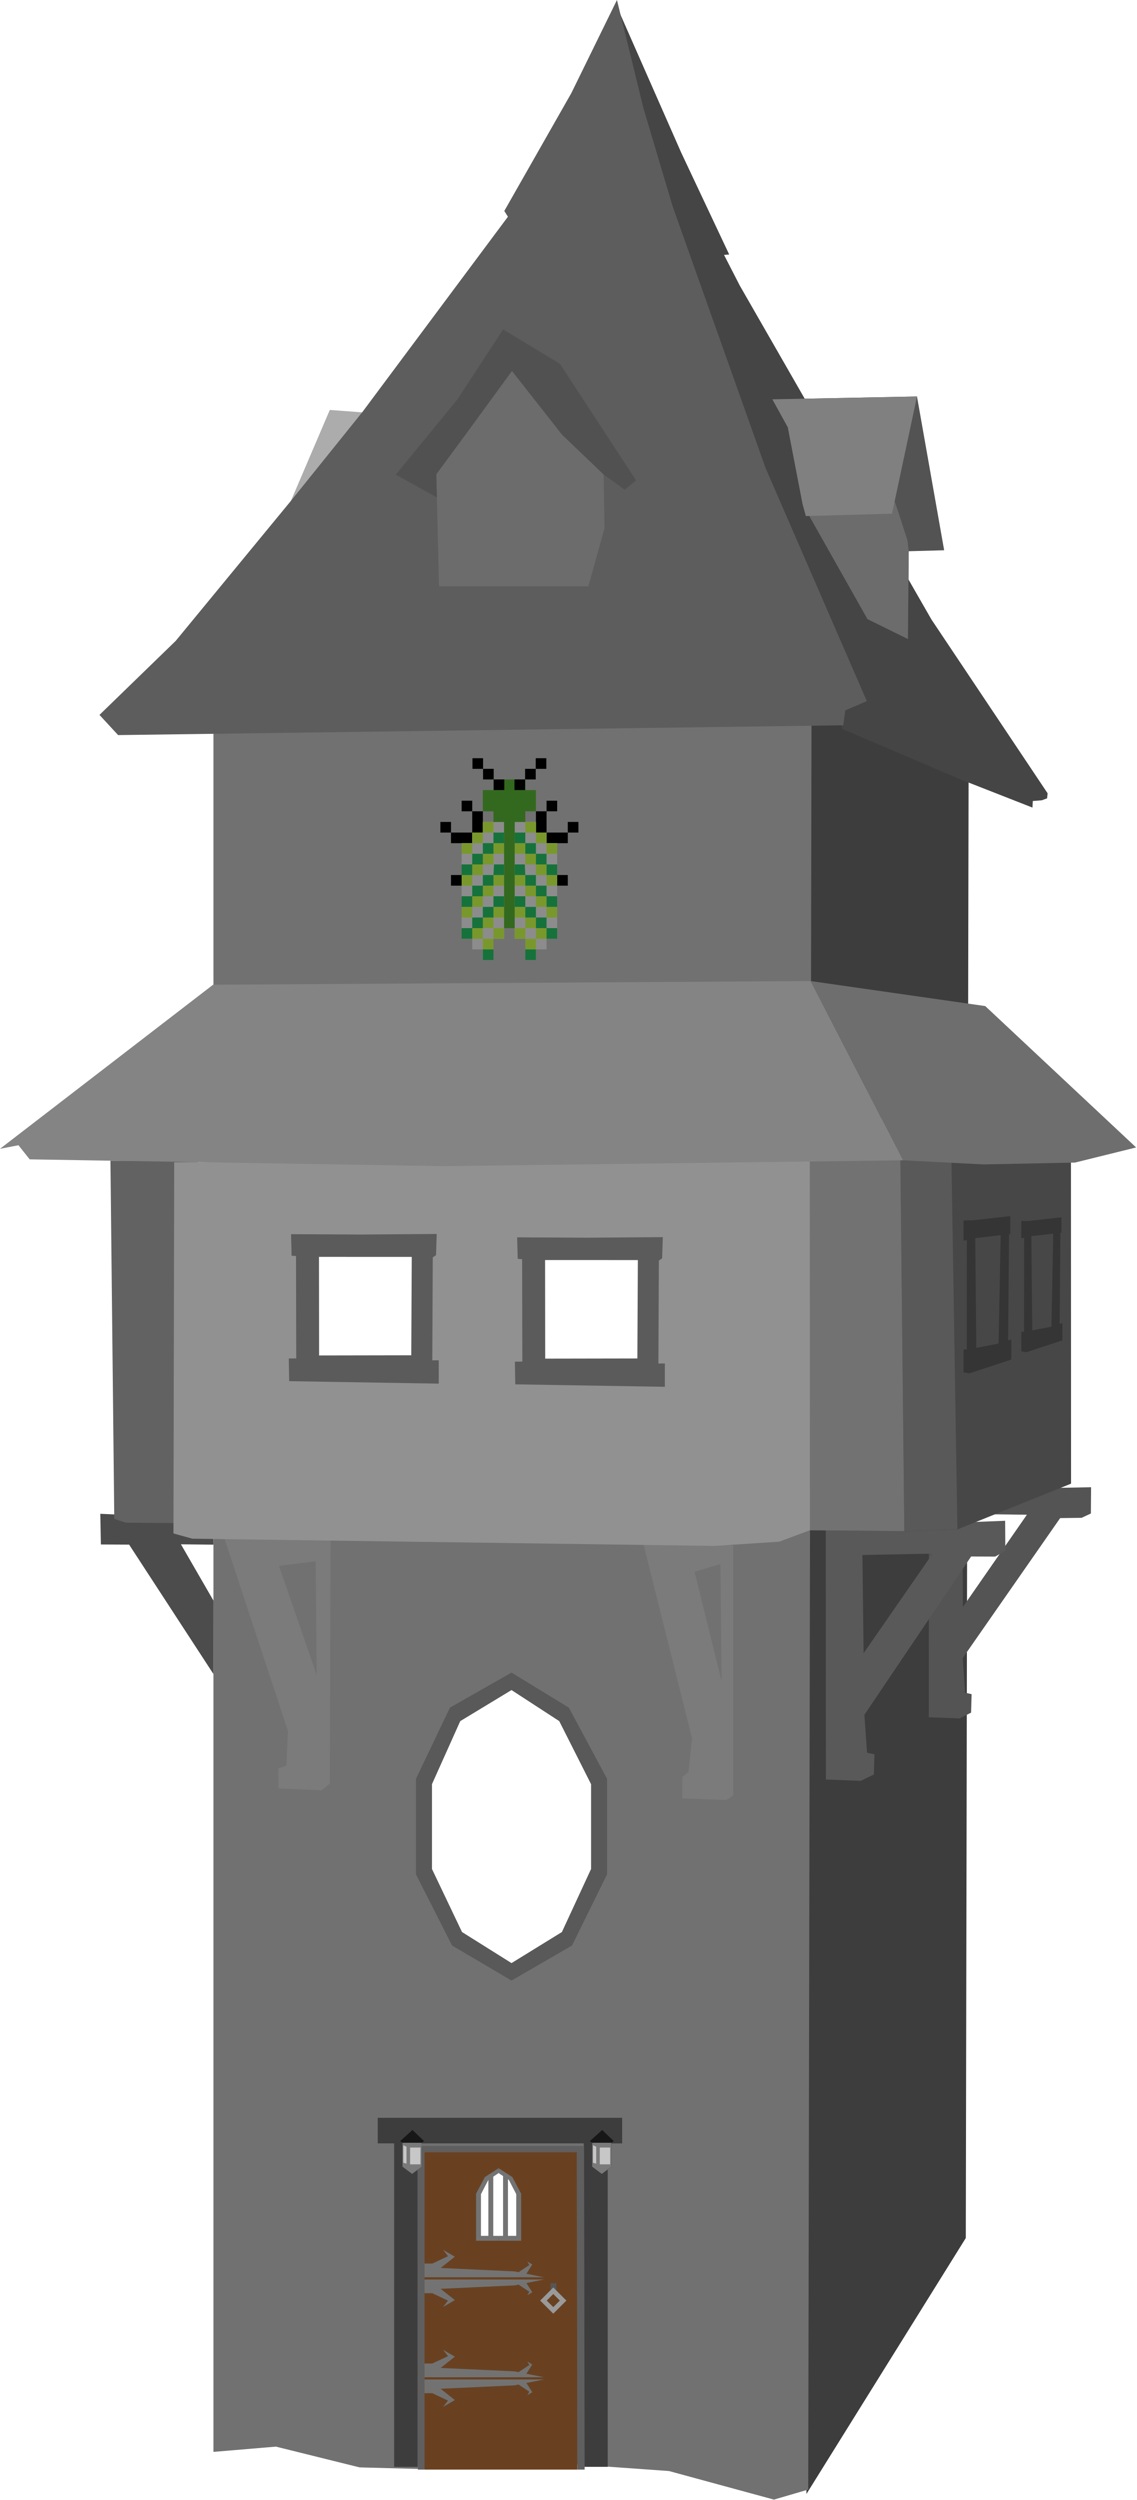 <?xml version="1.0" encoding="UTF-8" standalone="no"?>
<!DOCTYPE svg PUBLIC "-//W3C//DTD SVG 1.1//EN" "http://www.w3.org/Graphics/SVG/1.1/DTD/svg11.dtd">
<svg width="100%" height="100%" viewBox="0 0 1071 2354" version="1.1" xmlns="http://www.w3.org/2000/svg" xmlns:xlink="http://www.w3.org/1999/xlink" xml:space="preserve" xmlns:serif="http://www.serif.com/" style="fill-rule:evenodd;clip-rule:evenodd;stroke-linejoin:round;stroke-miterlimit:2;">
    <g id="base" transform="matrix(1,0,0,1,-78.176,-295.05)">
        <g transform="matrix(0.962,0,0,1,31.777,0)">
            <path d="M996.658,1019.06L842.452,960.933L837.878,2643.44L993.902,2402.44L996.658,1019.06Z" style="fill:rgb(61,61,61);"/>
        </g>
        <path d="M842.584,976.489L279.235,984.745L279.235,2603.8L338.083,2598.85L416.89,2618.4L489.682,2620.33L580,2612.67L708.355,2621.84L807.175,2648.74L839.493,2639.29L842.584,976.489ZM531,2404L531,2360L538.5,2345.25L550,2338L561,2345L569,2360L569,2404L531,2404ZM605,1915.65L560,1886.38L511.667,1915.65L485,1975.08L485,2054.92L513.333,2114.35L560,2143.62L607.5,2114.35L635,2054.92L635,1975.08L605,1915.65ZM475.885,1469.28L365.885,1469.28L365.885,1590.6L475.885,1590.6L475.885,1469.28ZM689.885,1469.28L579.885,1469.28L579.885,1590.6L689.885,1590.6L689.885,1469.28Z" style="fill:rgb(113,113,113);"/>
    </g>
    <g id="doors-v2" serif:id="doors v2" transform="matrix(1.506,0,0,1.506,-2114.79,-643.807)">
        <g id="door-frame" serif:id="door frame" transform="matrix(1.065,-1.49944e-18,1.02841e-17,0.864,1123.46,-319.184)">
            <path d="M629.029,2396.79L485.486,2396.79L485.486,2415.3L495.114,2415.3L495.114,2649.38L508.96,2649.38L508.96,2415.3L606.493,2415.3L606.827,2649.38L620.556,2649.38L620.556,2415.3L629.029,2415.33L629.029,2396.79Z" style="fill:rgb(61,61,61);"/>
        </g>
        <g id="door-frame1" serif:id="door frame" transform="matrix(0.613,0,0,0.613,1382.85,345.457)">
            <path d="M468,2652.78L461.302,2652.78L461.302,2322.56L630.83,2322.56L631.41,2652.78L624,2652.78L623.465,2329L468,2329L468,2652.78Z" style="fill:rgb(95,95,95);"/>
        </g>
        <g id="door-frame2" serif:id="door frame" transform="matrix(0.613,0,0,0.613,1382.85,345.457)">
            <path d="M624,2652.78L468,2652.78L468,2329L623.465,2329L624,2652.78ZM524.645,2415.35L524.645,2371.35L532.145,2356.6L543.645,2349.35L554.645,2356.35L562.645,2371.35L562.645,2415.35L524.645,2415.35Z" style="fill:rgb(105,65,33);"/>
        </g>
        <g transform="matrix(1,0,0,1,0,9.734)">
            <g transform="matrix(0.613,0,0,0.613,1382.85,345.457)">
                <path d="M590,2443L468,2443L468,2457L476,2457L492,2464.53L487,2471L499,2464L484.5,2452.5L560,2449L564,2448.2L575,2455.5L573,2459L578,2456L572,2446.6L590,2443Z" style="fill:rgb(115,115,115);"/>
            </g>
            <g transform="matrix(0.613,0,0,-0.613,1382.85,3339.19)">
                <path d="M590,2443L468,2443L468,2457L476,2457L492,2464.53L487,2471L499,2464L484.5,2452.5L560,2449L564,2448.2L575,2455.5L573,2459L578,2456L572,2446.6L590,2443Z" style="fill:rgb(115,115,115);"/>
            </g>
        </g>
        <g transform="matrix(1,0,0,1,0,72.231)">
            <g transform="matrix(0.613,0,0,0.613,1382.85,345.457)">
                <path d="M590,2443L468,2443L468,2457L476,2457L492,2464.53L487,2471L499,2464L484.5,2452.5L560,2449L564,2448.2L575,2455.5L573,2459L578,2456L572,2446.6L590,2443Z" style="fill:rgb(114,114,114);"/>
            </g>
            <g transform="matrix(0.613,0,0,-0.613,1382.85,3339.19)">
                <path d="M590,2443L468,2443L468,2457L476,2457L492,2464.53L487,2471L499,2464L484.5,2452.5L560,2449L564,2448.2L575,2455.5L573,2459L578,2456L572,2446.6L590,2443Z" style="fill:rgb(114,114,114);"/>
            </g>
        </g>
        <g transform="matrix(0.613,0,0,0.613,1382.85,348.238)">
            <g transform="matrix(1,0,0,1,-6.809,6.809)">
                <rect x="555" y="2341" width="5" height="64" style="fill:rgb(115,115,115);"/>
            </g>
            <g transform="matrix(1,0,0,1,-21.809,6.809)">
                <rect x="555" y="2341" width="5" height="64" style="fill:rgb(115,115,115);"/>
            </g>
            <g transform="matrix(1,0,0,1,18.191,0)">
                <path d="M548.454,2366.81L539.454,2349.81L525.454,2340.81L525.454,2345.81L535.954,2352.81L543.454,2367.31L543.454,2409.81L525.454,2409.81L525.454,2414.81L548.454,2414.81L548.454,2366.81Z" style="fill:rgb(115,115,115);"/>
            </g>
            <g transform="matrix(-1,0,0,1,1068.19,0)">
                <path d="M547.546,2366.81L538.546,2349.81L524.546,2340.81L524.546,2345.81L535.046,2352.81L542.546,2367.31L542.546,2409.81L524.546,2409.81L524.546,2414.81L547.546,2414.81L547.546,2366.81Z" style="fill:rgb(115,115,115);"/>
            </g>
        </g>
        <g id="door-knob" serif:id="door knob" transform="matrix(0.613,0,0,0.613,1378.56,335.984)">
            <g transform="matrix(0.6,0,0,0.633,244.225,912.625)">
                <rect x="599" y="2473" width="10" height="14" style="fill:rgb(86,86,86);"/>
            </g>
            <g transform="matrix(0.486,0,0,0.486,342.773,1422.98)">
                <path d="M542.5,2180L570,2207.5L542.5,2235L515,2207.5L542.5,2180ZM542.5,2193.75L556.25,2207.5L542.5,2221.25L528.75,2207.5L542.5,2193.75Z" style="fill:rgb(154,154,154);"/>
            </g>
        </g>
        <g id="lantern" transform="matrix(1,0,0,1,-58,-190.75)">
            <path d="M1727.5,1957L1720.25,1950L1712.5,1957L1714,1958L1714,1973L1720,1977.5L1726,1973L1726,1958L1727.5,1957Z" style="fill:rgb(23,23,23);"/>
            <path d="M1726,1958L1714,1958L1714,1973L1720,1977.5L1726,1973L1726,1958Z" style="fill:rgb(122,122,122);"/>
            <g transform="matrix(0.929,0,0,1,122.714,0)">
                <rect x="1718" y="1961" width="7" height="10.5" style="fill:rgb(199,199,199);"/>
            </g>
            <g transform="matrix(0.8,0,0,1.095,343.3,-187.762)">
                <path d="M1716.5,1961.91L1714,1961L1714,1971.04L1716.5,1971.5L1716.5,1961.91Z" style="fill:rgb(199,199,199);"/>
            </g>
        </g>
        <g id="lantern1" serif:id="lantern" transform="matrix(1,0,0,1,60.647,-190.75)">
            <path d="M1727.5,1957L1720.25,1950L1712.5,1957L1714,1958L1714,1973L1720,1977.5L1726,1973L1726,1958L1727.5,1957Z" style="fill:rgb(23,23,23);"/>
            <path d="M1726,1958L1714,1958L1714,1973L1720,1977.5L1726,1973L1726,1958Z" style="fill:rgb(122,122,122);"/>
            <g transform="matrix(0.929,0,0,1,122.714,0)">
                <rect x="1718" y="1961" width="7" height="10.5" style="fill:rgb(199,199,199);"/>
            </g>
            <g transform="matrix(0.8,0,0,1.095,343.3,-187.762)">
                <path d="M1716.5,1961.91L1714,1961L1714,1971.04L1716.5,1971.5L1716.5,1961.91Z" style="fill:rgb(199,199,199);"/>
            </g>
        </g>
    </g>
    <g id="window" transform="matrix(1,0,0,1,-78.176,-295.05)">
        <path id="outline" d="M614,1903L560,1870L502,1903L470,1970L470,2060L504,2127L560,2160L617,2127L650,2060L650,1970L614,1903ZM605,1915.65L560,1886.38L511.667,1915.65L485,1975.08L485,2054.92L513.333,2114.35L560,2143.62L607.5,2114.35L635,2054.92L635,1975.08L605,1915.65Z" style="fill:rgb(89,89,89);"/>
    </g>
    <g id="mid-home" serif:id="mid home" transform="matrix(1,0,0,1,-78.176,-275.05)">
        <g id="left">
            <g transform="matrix(-1,-1.22465e-16,1.22465e-16,-1,483.776,3568.45)">
                <path d="M204.538,1717.06L283.98,1838.95L310.572,1839.09L311.126,1867.99L205.032,1862.88L204.512,1838.91L235.164,1839.24L204.454,1786.09L204.538,1717.06Z" style="fill:rgb(76,76,76);"/>
            </g>
            <path d="M264.673,1367.82L182.203,1368.02L185.815,1705.3L196.528,1708.81L252.834,1709.31L264.673,1367.82Z" style="fill:rgb(98,98,98);"/>
        </g>
        <g id="right">
            <g transform="matrix(0.882,0,0,0.915,197.952,107.168)">
                <path d="M856.248,1718.77L997.24,1714.57L1029.45,1713.98L1029.23,1741.02L1019.29,1745.46L996.414,1745.75L892.363,1889.78L894.899,1925.46L901.852,1926.93L901.301,1945.94L889.08,1951.94L856.129,1950.69L856.248,1718.77ZM892.07,1741.46L960.894,1742.28L892.502,1837.27L892.07,1741.46Z" style="fill:rgb(84,84,84);"/>
            </g>
            <path d="M856.005,1708.46L995.88,1708.19L1024.98,1707.04L1025.15,1735.39L1015.6,1740.78L992.916,1740.69L892.363,1889.78L894.899,1925.46L901.852,1926.93L901.301,1945.94L889.08,1951.94L856.129,1950.69L856.005,1708.46ZM890.539,1739.28L956.666,1737.96L891.632,1831.75L890.539,1739.28Z" style="fill:rgb(89,89,89);"/>
            <path id="right1" serif:id="right" d="M1086.96,1369.65L841,1281.25L841.101,1716.02L932.644,1716.8L980.155,1715.12L1087.06,1672.09L1086.96,1369.65Z" style="fill:rgb(71,71,71);"/>
            <g transform="matrix(1,0,0,1,0,-20)">
                <path d="M974.184,1374.94L926,1360L930,1736.8L980,1735L974.184,1374.94Z" style="fill:rgb(89,89,89);"/>
            </g>
            <g transform="matrix(1,0,0,1,-90,-20)">
                <path d="M1016,1360L931,1301.25L931.102,1736L1020,1736.78L1016,1360Z" style="fill:rgb(114,114,114);"/>
            </g>
            <path id="roof" d="M841.783,1198.84L1006.22,1222.39L1148.36,1355.52L1090.76,1369.76L1004.57,1371.49L928.779,1367.62L841.783,1198.84Z" style="fill:rgb(110,110,110);"/>
        </g>
        <g id="front">
            <g id="right-support" serif:id="right support">
                <g transform="matrix(-1.072,-1.31248e-16,2.10532e-16,-1.719,1483.32,5088.13)">
                    <path d="M666.513,1816.38L672.588,1813.96L711.235,1814.8L711.122,1826.54L705.78,1829.4L702.663,1847.73L745.393,1954.09L666.513,1953.5L666.513,1816.38Z" style="fill:rgb(123,123,123);"/>
                </g>
                <g transform="matrix(-1,1.22465e-16,-1.22465e-16,-1,1110.75,3571.42)">
                    <path d="M352.865,1713.29L378.324,1816.34L353.944,1823.61L352.865,1713.29Z" style="fill:rgb(113,113,113);"/>
                </g>
            </g>
            <g id="left-support" serif:id="left support">
                <g id="left-support1" serif:id="left support" transform="matrix(-1.072,-1.31248e-16,2.10532e-16,-1.719,1103.32,5088.13)">
                    <path d="M666.513,1822.95L673.758,1819.25L711.528,1820.27L711.707,1831.28L704.609,1832.69L703.249,1851.74L759.372,1957.74L665.811,1957.06L666.513,1822.95Z" style="fill:rgb(123,123,123);"/>
                </g>
                <g transform="matrix(-1,1.22465e-16,-1.22465e-16,-1,730.312,3571.42)">
                    <path d="M353.868,1719.11L389.361,1821.95L354.746,1826.22L353.868,1719.11Z" style="fill:rgb(113,113,113);"/>
                </g>
            </g>
            <g id="front1" serif:id="front" transform="matrix(1,0,0,1,0,-20)">
                <path d="M841,1384L242.264,1389.51L241.569,1738.99L259.314,1743.91L751.236,1750.73L812.092,1746.74L841.092,1735.98L841,1384ZM690,1469.28L580,1469.28L580,1590.6L690,1590.6L690,1469.28ZM475.885,1469.28L365.885,1469.28L365.885,1590.6L475.885,1590.6L475.885,1469.28Z" style="fill:rgb(145,145,145);"/>
            </g>
            <g transform="matrix(0.871,0,0,0.913,194.026,81.911)">
                <path d="M502.453,1488.05L583.788,1487.46L583.064,1509.36L579.53,1511.61L579.021,1617.81L585.998,1617.74L585.995,1641.83L424.243,1639.29L423.823,1615.89L431.875,1615.81L431.652,1510.19L426.878,1509.88L426.261,1487.68L502.453,1488.05ZM556.8,1511.13L556.271,1612.59L456.618,1612.77L456.486,1511.09L556.8,1511.13Z" style="fill:rgb(91,91,91);"/>
            </g>
            <g transform="matrix(0.871,0,0,0.913,-18.951,78.926)">
                <path d="M502.453,1488.05L583.788,1487.46L583.064,1509.36L579.53,1511.61L579.021,1617.81L585.998,1617.74L585.995,1641.83L424.243,1639.29L423.823,1615.89L431.875,1615.81L431.652,1510.19L426.878,1509.88L426.261,1487.68L502.453,1488.05ZM556.8,1511.13L556.271,1612.59L456.618,1612.77L456.486,1511.09L556.8,1511.13Z" style="fill:rgb(91,91,91);"/>
            </g>
            <g transform="matrix(0.323,0,0,0.945,849.479,15.551)">
                <path d="M422.122,1490.64L446.858,1490.64L558.17,1486.4L558.17,1504.24L554.629,1504.4L551.986,1610.23L561.262,1609.17L561.262,1629.28L439.128,1643.04L422.122,1641.98L422.122,1619.23L431.398,1619.23L431.652,1510.19L422.122,1510.75L422.122,1490.64ZM530.342,1505.36L524.158,1613.4L459.226,1617.64L456.134,1508.27L530.342,1505.36Z" style="fill:rgb(53,53,53);"/>
            </g>
            <g transform="matrix(0.278,0,0,0.811,922.85,215.834)">
                <path d="M422.122,1490.64L446.858,1490.64L558.17,1486.4L558.17,1504.24L554.629,1504.4L551.986,1610.23L561.262,1609.17L561.262,1629.28L439.128,1643.04L422.122,1641.98L422.122,1619.23L431.398,1619.23L431.652,1510.19L422.122,1510.75L422.122,1490.64ZM530.342,1505.36L524.158,1613.4L459.226,1617.64L456.134,1508.27L530.342,1505.36Z" style="fill:rgb(53,53,53);"/>
            </g>
            <path id="roof1" serif:id="roof" d="M841.783,1198.84L278.898,1202.28L78.176,1356.79L95.561,1353.43L106.126,1366.73L494.71,1373.13L928.779,1367.62L841.783,1198.84Z" style="fill:rgb(132,132,132);"/>
        </g>
    </g>
    <g id="roof2" serif:id="roof" transform="matrix(1,0,0,1,-78.176,-295.05)">
        <path d="M419.373,683.343L388.831,681.054L351.888,767.443L404.797,734.347L419.373,683.343Z" style="fill:rgb(172,172,172);"/>
        <g transform="matrix(1.376,0,0,3.445,-86.955,-715.988)">
            <path d="M541.375,294.413L586.423,335.273L619.18,363.037L615.652,363.153L626.433,371.537L757.625,462.798L837.175,510.323L836.798,511.693L833.177,512.227L827.01,512.421L826.792,514.219L776.42,506.332L696.799,492.759L552.302,331.754L541.375,294.413Z" style="fill:rgb(69,69,69);"/>
        </g>
        <path d="M659.321,295.05L684.359,397.274L711.767,489.327L799.317,735.781L894.689,955.251L874.395,963.967L872.506,978.005L189.422,987.227L171.878,968.215L243.663,898.538L352.447,766.371L419.391,683.201L556.609,499.13L553.197,493.704L616.364,382.69L659.321,295.05Z" style="fill:rgb(93,93,93);"/>
        <g transform="matrix(1,0,0,1.027,0,-21.797)">
            <path d="M941.935,672.028L805.712,674.654L820.242,700.268L834.174,770.814L895.309,876.161L933.384,894.394L934.155,813.932L967.53,813.031L941.935,672.028Z" style="fill:rgb(83,83,83);"/>
        </g>
        <g transform="matrix(1,0,0,1.027,0,-21.797)">
            <path d="M924.821,779.473L920.302,766.459L865.16,779.423L838.991,779.011L895.309,876.161L933.384,894.394L934.155,813.932L932.996,804.102L924.821,779.473Z" style="fill:rgb(108,108,108);"/>
        </g>
        <g transform="matrix(1,0,0,1.027,0,-21.797)">
            <path d="M941.935,672.028L805.712,674.654L820.242,700.268L834.174,770.814L837.243,781.663L918.409,779.508L941.935,672.028Z" style="fill:rgb(128,128,128);"/>
        </g>
        <g transform="matrix(1.117,0,0,1,313.264,141.441)">
            <path d="M219.404,500.255L298.509,598.23L299.315,651.006L285.656,705.735L159.749,705.735L157.48,599.887L219.404,500.255Z" style="fill:rgb(108,108,108);"/>
        </g>
        <g transform="matrix(1,0,0,1.576,79.032,-426.131)">
            <path d="M526.484,674.899L598.315,744.6L587.615,750.198L567.854,741.18L528.634,717.381L481.396,679.267L438.527,716.527L410.06,741.043L410.676,754.811L371.937,741.2L429.898,696.329L473.062,654.429L526.484,674.899Z" style="fill:rgb(81,81,81);"/>
        </g>
    </g>
    <g id="cicada-pix-top" serif:id="cicada pix top" transform="matrix(1,0,0,1,-95.176,-286.05)">
        <g id="left1" serif:id="left">
            <rect x="520" y="1110" width="10" height="10"/>
            <g transform="matrix(1,0,0,1,20,-20)">
                <path d="M520,1060L510,1060L510,1070L530,1070L530,1090L490,1090L490,1080L500,1080L500,1100L520,1100L520,1060Z"/>
            </g>
        </g>
        <g id="right2" serif:id="right" transform="matrix(-1,0,0,1,1150,0)">
            <rect x="520" y="1110" width="10" height="10"/>
            <g transform="matrix(1,0,0,1,20,-20)">
                <path d="M520,1060L510,1060L510,1070L530,1070L530,1090L490,1090L490,1080L500,1080L500,1100L520,1100L520,1060Z"/>
            </g>
        </g>
        <path d="M620,1080L610,1080L610,1070L600,1070L600,1060L580,1060L580,1080L570,1080L570,1060L550,1060L550,1070L540,1070L540,1080L530,1080L530,1170L540,1170L540,1180L550,1180L550,1190L560,1190L560,1170L570,1170L570,1160L580,1160L580,1170L590,1170L590,1190L600,1190L600,1180L610,1180L610,1170L620,1170L620,1080Z" style="fill:rgb(140,140,140);"/>
        <g transform="matrix(1,0,0,1,50,-10)">
            <path d="M510,1070L500,1070L500,1090L480,1090L480,1100L490,1100L490,1080L510,1080L510,1110L490,1110L490,1130L480,1130L480,1120L500,1120L500,1100L520,1100L520,1170L510,1170L510,1190L500,1190L500,1180L520,1180L520,1160L500,1160L500,1180L489.5,1180L490,1170L510,1170L510,1150L520,1150L520,1130L500,1130L500,1150L480,1150L480,1160L490,1160L490,1140L510,1140L510,1120L520,1120L520,1090L510,1090L510,1070Z" style="fill:rgb(121,152,44);"/>
        </g>
        <g transform="matrix(-1,0,0,1,1100,-10)">
            <path d="M510,1070L500,1070L500,1090L480,1090L480,1100L490,1100L490,1080L510,1080L510,1110L490,1110L490,1130L480,1130L480,1120L500,1120L500,1100L520,1100L520,1170L510,1170L510,1190L500,1190L500,1180L520,1180L520,1160L500,1160L500,1180L489.5,1180L490,1170L510,1170L510,1150L520,1150L520,1130L500,1130L500,1150L480,1150L480,1160L490,1160L490,1140L510,1140L510,1120L520,1120L520,1090L510,1090L510,1070Z" style="fill:rgb(121,152,44);"/>
        </g>
        <path d="M570,1070L560,1070L560,1080L550,1080L550,1090L540,1090L540,1100L530,1100L530,1110L540,1110L540,1100L550,1100L550,1090L560,1090L560,1080L570,1080L570,1100L560.5,1100L560,1110L550,1110L550,1120L540,1120L540,1130L530,1130L530,1140L540,1140L540,1130L550,1130L550,1120L560,1120L560,1110L570,1110L570,1130L560,1130L560,1140L550,1140L550,1150L540,1150L540,1160L530,1160L530,1170L540,1170L540,1160L550,1160L550,1150L560,1150L560,1190L550,1190L550,1180L560,1180L560,1140L570,1140L570,1070Z" style="fill:rgb(22,114,59);"/>
        <g transform="matrix(-1,0,0,1,1150,0)">
            <path d="M570,1070L560,1070L560,1080L550,1080L550,1090L540,1090L540,1100L530,1100L530,1110L540,1110L540,1100L550,1100L550,1090L560,1090L560,1080L570,1080L570,1100L560.5,1100L560,1110L550,1110L550,1120L540,1120L540,1130L530,1130L530,1140L540,1140L540,1130L550,1130L550,1120L560,1120L560,1110L570,1110L570,1130L560,1130L560,1140L550,1140L550,1150L540,1150L540,1160L530,1160L530,1170L540,1170L540,1160L550,1160L550,1150L560,1150L560,1180L550,1180L550,1190L560,1190L560,1140L570,1140L570,1070Z" style="fill:rgb(22,114,59);"/>
        </g>
        <g transform="matrix(1,0,0,1,0,1)">
            <path d="M580,1159L580,1029L590,1029L590,1039L560,1039L560,1029L570,1029L570,1159L580,1159Z" style="fill:rgb(51,105,30);"/>
        </g>
        <g transform="matrix(1,0,0,1,0,1)">
            <path d="M600,1029L590,1029L590,1019L560,1019L560,1029L550,1029L550,1049L560,1049L560,1059L590,1059L590,1049L600,1049L600,1029Z" style="fill:rgb(51,105,30);"/>
        </g>
        <g id="right3" serif:id="right" transform="matrix(0.952,0,0,1,85.714,0)">
            <path d="M550.5,1000L540,1000L540,1020L519,1020L519,1030L529.5,1030L529.5,1010L550.5,1010L550.5,1000Z"/>
        </g>
        <g id="left2" serif:id="left" transform="matrix(-0.952,0,0,1,1064.29,0)">
            <path d="M550.5,1000L540,1000L540,1020L519,1020L519,1030L529.5,1030L529.5,1010L550.5,1010L550.5,1000Z"/>
        </g>
    </g>
</svg>
